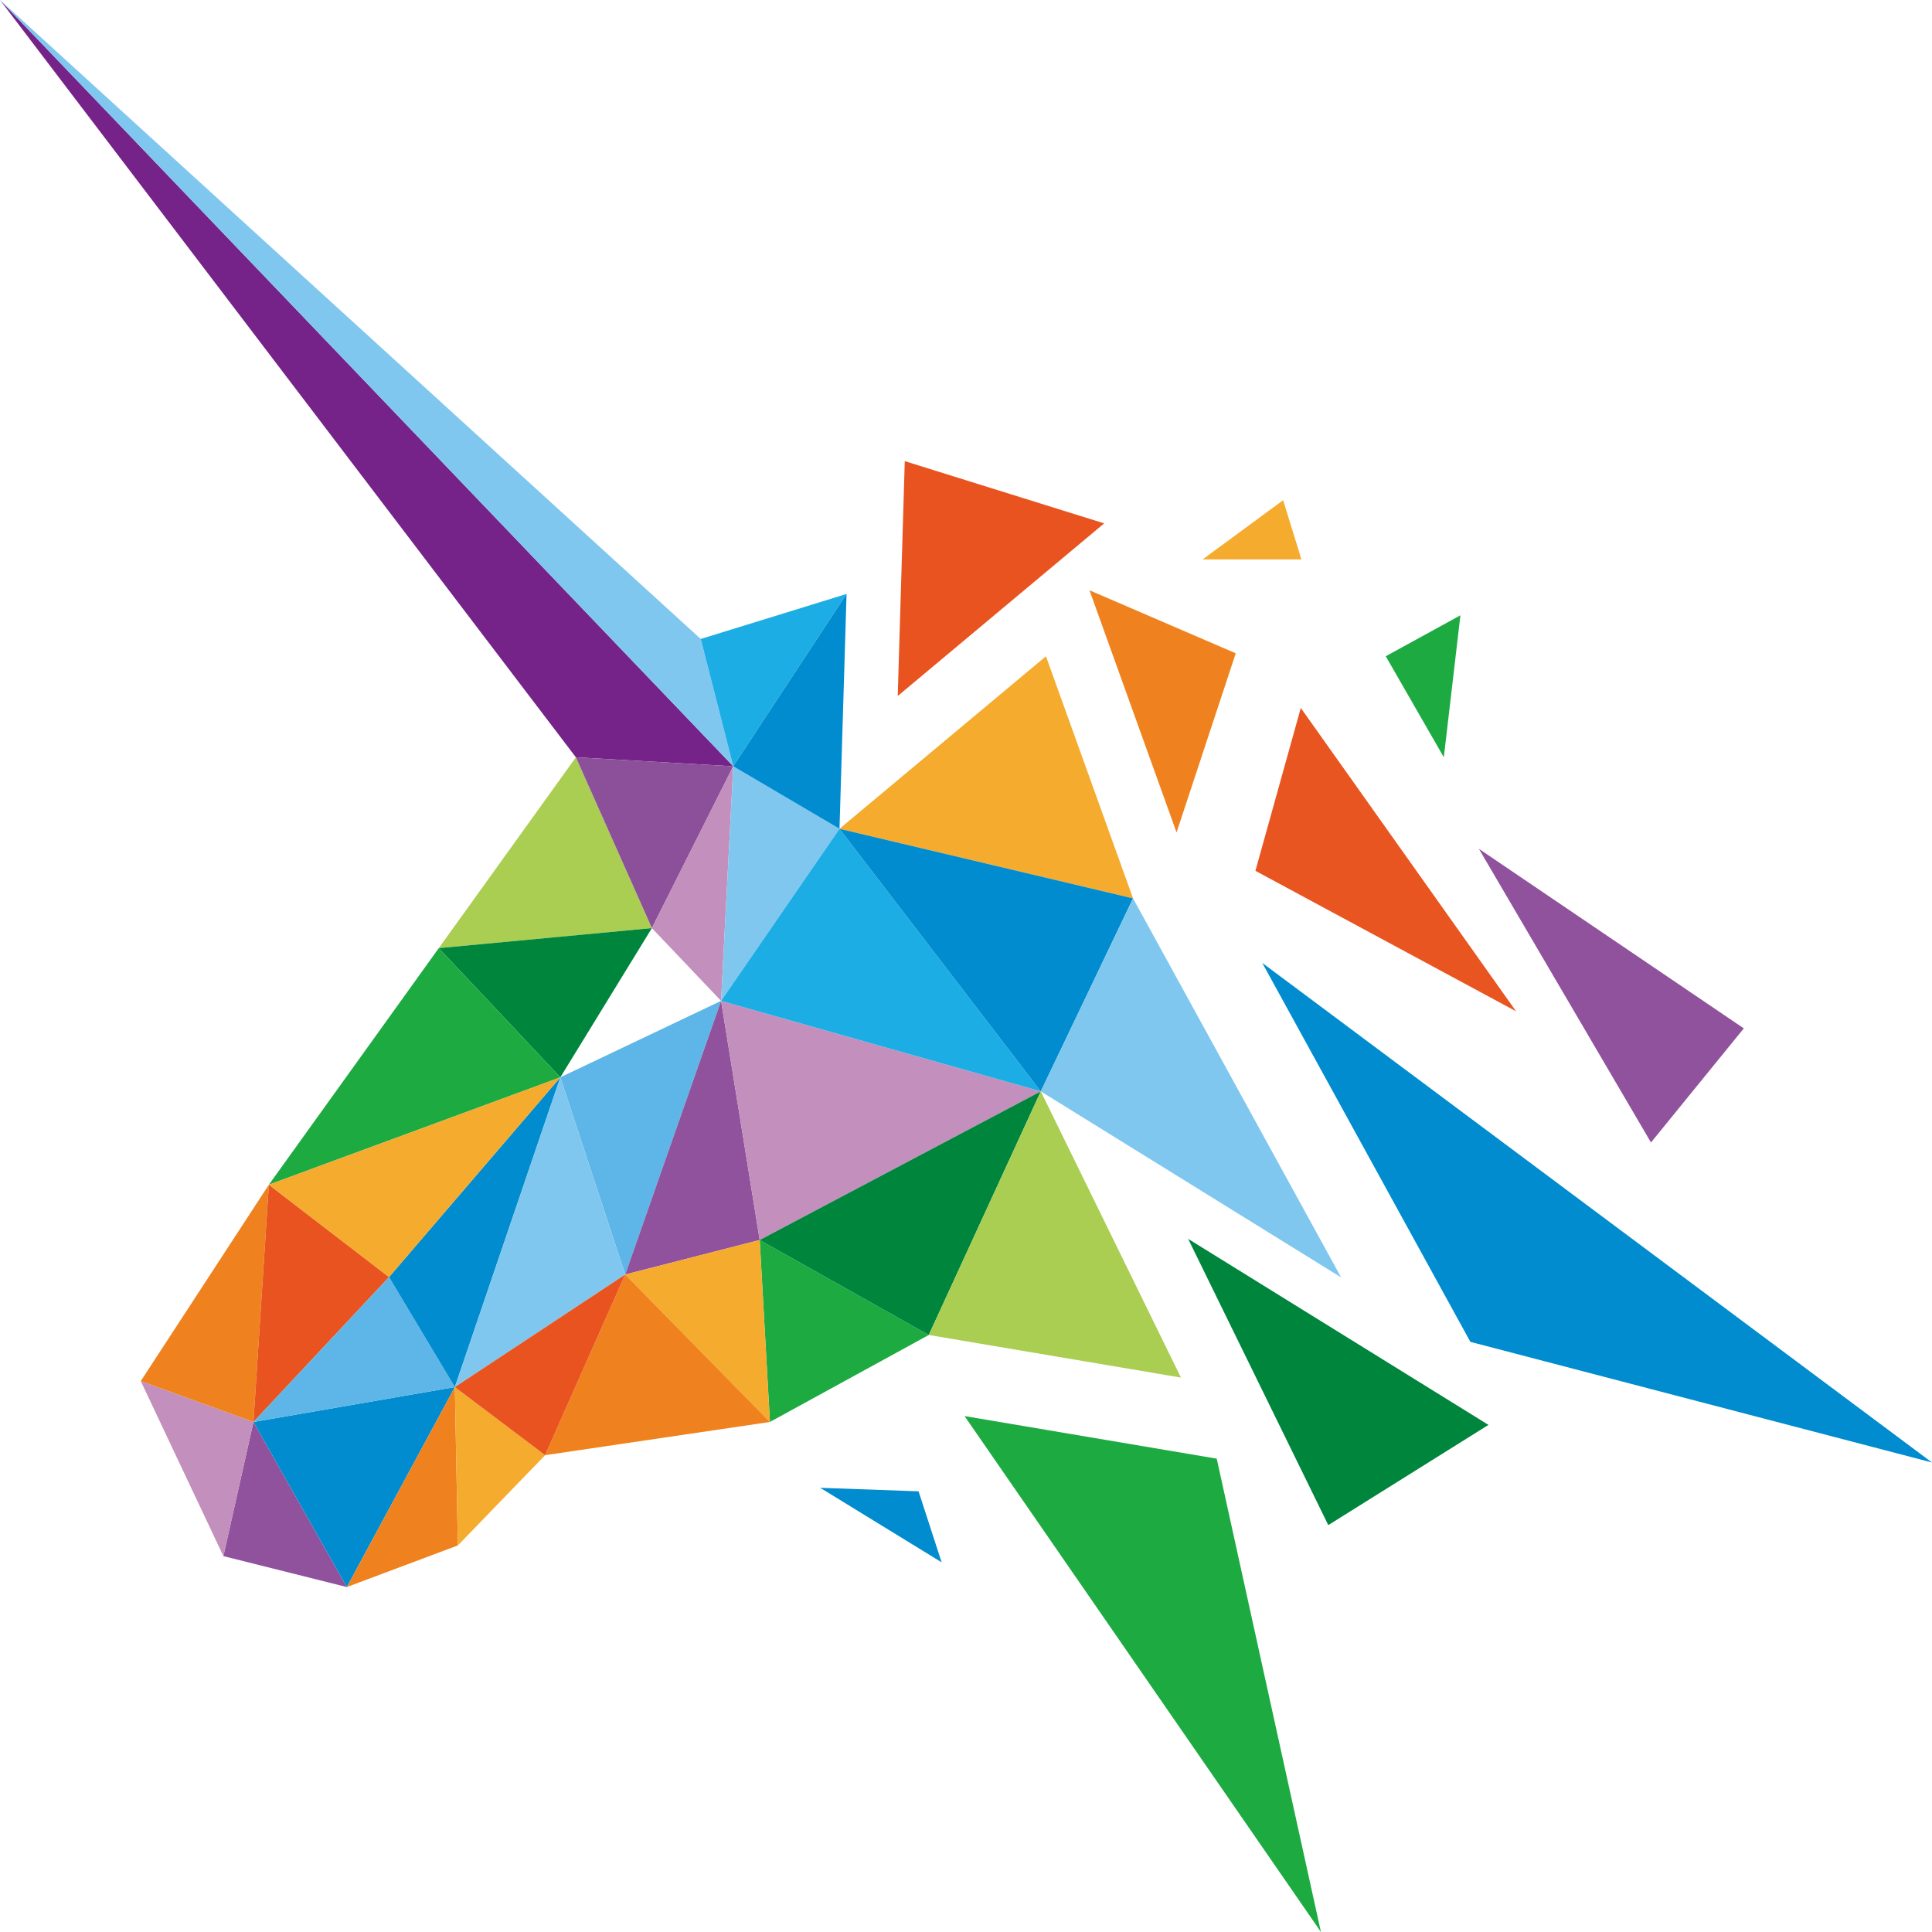 <?xml version="1.0" encoding="utf-8"?>
<!-- Generator: Adobe Illustrator 16.0.0, SVG Export Plug-In . SVG Version: 6.00 Build 0)  -->
<!DOCTYPE svg PUBLIC "-//W3C//DTD SVG 1.1//EN" "http://www.w3.org/Graphics/SVG/1.1/DTD/svg11.dtd">
<svg version="1.1" id="图层_1" xmlns="http://www.w3.org/2000/svg" xmlns:xlink="http://www.w3.org/1999/xlink" x="0px" y="0px"
	 width="1000px" height="1000px" viewBox="0 0 500 500" enable-background="new 0 0 500 500" xml:space="preserve">
	<polygon fill="#5DB6E7" points="145.016,278.809 161.804,329.845 186.614,259.024 	"/>
	<polygon fill="#A9CE52" points="149.035,195.987 168.708,240.194 113.553,245.377 	"/>
	<polygon fill="#752388" points="189.762,198.313 0,0 149.035,195.987 	"/>
	<polygon fill="#7FC7EF" points="189.762,198.313 181.35,165.364 0,0 	"/>
	<polygon fill="#8C509B" points="168.708,240.194 149.035,195.987 189.762,198.313 	"/>
	<polygon fill="#00853C" points="145.016,278.809 168.708,240.194 113.553,245.377 	"/>
	<polygon fill="#1DAB41" points="113.553,245.377 69.583,306.599 145.016,278.809 	"/>
	<polygon fill="#90529C" points="65.596,368.004 89.758,410.726 57.809,402.719 	"/>
	<polygon fill="#C38FBD" points="57.809,402.719 36.429,357.421 65.596,368.004 	"/>
	<polygon fill="#EF821E" points="69.583,306.599 65.596,368.004 36.429,357.421 	"/>
	<polygon fill="#E95320" points="65.596,368.004 100.685,330.506 69.583,306.599 	"/>
	<polygon fill="#008CCE" points="65.596,368.004 117.715,358.973 89.758,410.726 	"/>
	<polygon fill="#5DB6E7" points="100.685,330.506 117.715,358.973 65.596,368.004 	"/>
	<polygon fill="#008CCE" points="100.685,330.506 145.016,278.809 117.715,358.973 	"/>
	<polygon fill="#F5AB2D" points="100.685,330.506 69.583,306.599 145.016,278.809 	"/>
	<polygon fill="#1DADE5" points="189.762,198.313 219.088,153.713 181.35,165.364 	"/>
	<polygon fill="#C38FBD" points="189.762,198.313 186.614,259.024 168.708,240.194 	"/>
	<polygon fill="#7FC7EF" points="189.762,198.313 217.262,214.491 186.614,259.024 	"/>
	<polygon fill="#90529C" points="186.614,259.024 196.614,320.909 161.804,329.845 	"/>
	<polygon fill="#1DAB41" points="196.614,320.909 240.365,345.491 199.256,368.004 	"/>
	<polygon fill="#F5AB2D" points="161.804,329.845 199.256,368.004 196.614,320.909 	"/>
	<polygon fill="#EF821E" points="161.804,329.845 141.073,376.601 199.256,368.004 	"/>
	<polygon fill="#7FC7EF" points="117.715,358.973 161.804,329.845 145.016,278.809 	"/>
	<polygon fill="#EF821E" points="117.715,358.973 118.491,399.957 89.758,410.726 	"/>
	<polygon fill="#F5AB2D" points="117.715,358.973 141.073,376.601 118.491,399.957 	"/>
	<polygon fill="#E95320" points="117.715,358.973 161.804,329.845 141.073,376.601 	"/>
	<polygon fill="#008CCE" points="219.088,153.713 217.262,214.491 189.762,198.313 	"/>
	<polygon fill="#E95320" points="285.759,135.45 232.332,180.119 234.154,119.342 	"/>
	<polygon fill="#C38FBD" points="186.614,259.024 269.354,282.445 196.614,320.909 	"/>
	<polygon fill="#00853C" points="269.354,282.445 240.365,345.491 196.614,320.909 	"/>
	<polygon fill="#1DADE5" points="217.262,214.491 269.354,282.445 186.614,259.024 	"/>
	<polygon fill="#F5AB2D" points="270.693,169.837 293.23,232.499 217.262,214.491 	"/>
	<polygon fill="#008CCE" points="293.23,232.499 269.354,282.445 217.262,214.491 	"/>
	<polygon fill="#A9CE52" points="240.365,345.491 305.628,356.515 269.354,282.445 	"/>
	<polygon fill="#EF821E" points="304.492,215.437 319.809,169.073 281.955,152.759 	"/>
	<polygon fill="#E95520" points="324.898,225.369 392.363,261.729 336.645,183.214 	"/>
	<polygon fill="#7FC7EF" points="269.354,282.445 347.082,330.593 293.23,232.499 	"/>
	<polygon fill="#00853C" points="307.488,320.614 343.759,394.697 385.213,368.762 	"/>
	<polygon fill="#008CCE" points="326.668,249.195 500,378.494 380.529,347.273 	"/>
	<polygon fill="#1DAB41" points="249.624,366.477 341.857,500 314.889,377.5 	"/>
	<polygon fill="#90529C" points="382.726,219.664 427.273,295.672 451.296,266.141 	"/>
	<polygon fill="#F5AB2D" points="332.072,129.457 311.234,144.777 336.811,144.777 	"/>
	<polygon fill="#1DAB41" points="377.956,159.237 358.629,169.837 373.662,195.987 	"/>
	<polygon fill="#008CCE" points="237.722,385.951 212.271,385.044 243.694,404.326 	"/>
</svg>
